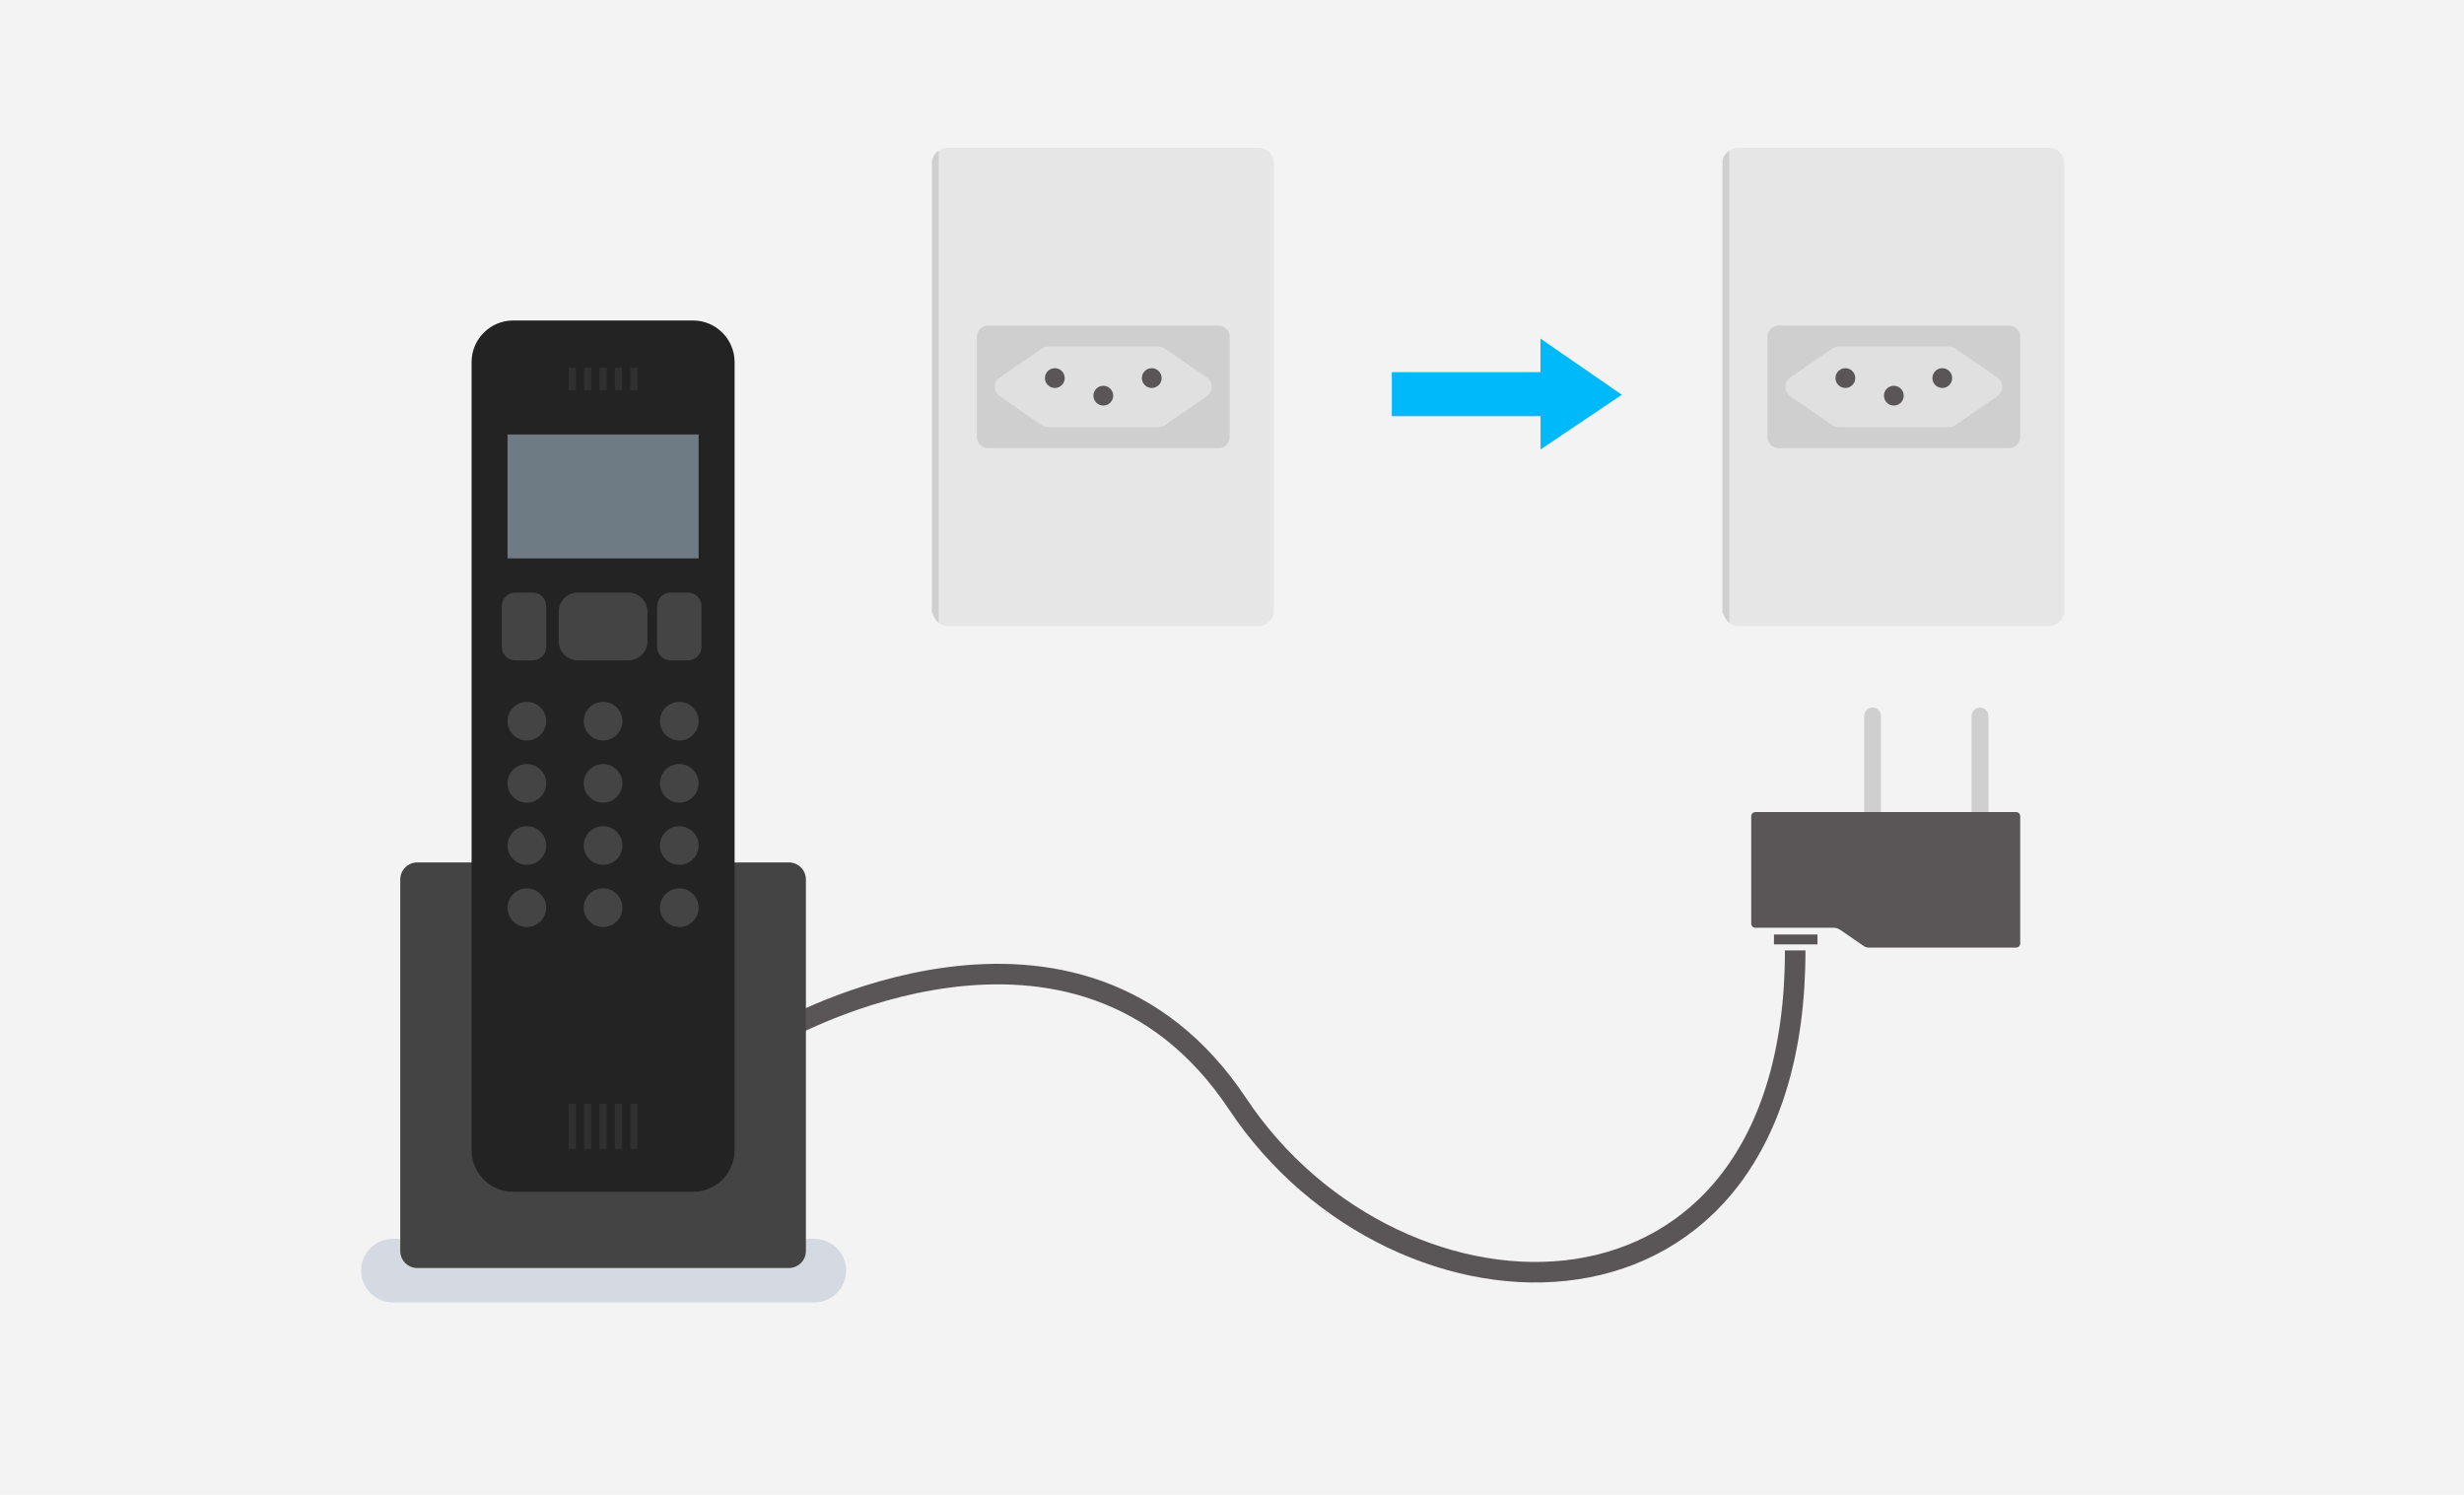<svg width="600" height="364" viewBox="0 0 600 364" fill="none" xmlns="http://www.w3.org/2000/svg">
<rect width="600" height="364" fill="#F3F3F3"/>
<path d="M190.132 251.3C190.132 251.3 262.253 210.024 301.359 268.818C340.465 327.611 437.143 329.846 437.143 231.46" stroke="#5A5657" stroke-width="5"/>
<path fill-rule="evenodd" clip-rule="evenodd" d="M198.283 317.188H95.678C91.413 317.188 87.923 313.698 87.923 309.433C87.923 305.168 91.413 301.678 95.678 301.678H198.283C202.548 301.678 206.038 305.168 206.038 309.433C206.038 313.698 202.548 317.188 198.283 317.188Z" fill="#D5DAE2"/>
<path fill-rule="evenodd" clip-rule="evenodd" d="M192.098 308.804H101.611C99.33 308.804 97.464 306.938 97.464 304.658V214.17C97.464 211.89 99.33 210.024 101.611 210.024H192.098C194.378 210.024 196.244 211.89 196.244 214.17V304.658C196.244 306.938 194.378 308.804 192.098 308.804" fill="#444444"/>
<path fill-rule="evenodd" clip-rule="evenodd" d="M168.765 290.246H124.945C119.383 290.246 114.833 285.695 114.833 280.134V88.16C114.833 82.599 119.383 78.048 124.945 78.048H168.765C174.327 78.048 178.877 82.599 178.877 88.16V280.134C178.877 285.695 174.327 290.246 168.765 290.246" fill="#232323"/>
<path fill-rule="evenodd" clip-rule="evenodd" d="M133.002 175.629C133.002 178.227 130.896 180.334 128.297 180.334C125.699 180.334 123.593 178.227 123.593 175.629C123.593 173.031 125.699 170.924 128.297 170.924C130.896 170.924 133.002 173.031 133.002 175.629" fill="#444444"/>
<path fill-rule="evenodd" clip-rule="evenodd" d="M151.56 175.629C151.56 178.227 149.454 180.334 146.855 180.334C144.257 180.334 142.151 178.227 142.151 175.629C142.151 173.031 144.257 170.924 146.855 170.924C149.454 170.924 151.56 173.031 151.56 175.629" fill="#444444"/>
<path fill-rule="evenodd" clip-rule="evenodd" d="M170.119 175.629C170.119 178.227 168.013 180.334 165.414 180.334C162.816 180.334 160.71 178.227 160.71 175.629C160.71 173.031 162.816 170.924 165.414 170.924C168.013 170.924 170.119 173.031 170.119 175.629" fill="#444444"/>
<path fill-rule="evenodd" clip-rule="evenodd" d="M133 190.769C133 193.367 130.894 195.474 128.295 195.474C125.697 195.474 123.591 193.367 123.591 190.769C123.591 188.171 125.697 186.064 128.295 186.064C130.894 186.064 133 188.171 133 190.769" fill="#444444"/>
<path fill-rule="evenodd" clip-rule="evenodd" d="M151.559 190.769C151.559 193.367 149.453 195.474 146.854 195.474C144.256 195.474 142.15 193.367 142.15 190.769C142.15 188.171 144.256 186.064 146.854 186.064C149.453 186.064 151.559 188.171 151.559 190.769" fill="#444444"/>
<path fill-rule="evenodd" clip-rule="evenodd" d="M170.118 190.769C170.118 193.367 168.012 195.474 165.413 195.474C162.815 195.474 160.709 193.367 160.709 190.769C160.709 188.171 162.815 186.064 165.413 186.064C168.012 186.064 170.118 188.171 170.118 190.769" fill="#444444"/>
<path fill-rule="evenodd" clip-rule="evenodd" d="M133 205.909C133 208.507 130.894 210.614 128.295 210.614C125.697 210.614 123.591 208.507 123.591 205.909C123.591 203.311 125.697 201.204 128.295 201.204C130.894 201.204 133 203.311 133 205.909" fill="#444444"/>
<path fill-rule="evenodd" clip-rule="evenodd" d="M151.559 205.909C151.559 208.507 149.453 210.614 146.854 210.614C144.256 210.614 142.15 208.507 142.15 205.909C142.15 203.311 144.256 201.204 146.854 201.204C149.453 201.204 151.559 203.311 151.559 205.909" fill="#444444"/>
<path fill-rule="evenodd" clip-rule="evenodd" d="M170.118 205.909C170.118 208.507 168.012 210.614 165.413 210.614C162.815 210.614 160.709 208.507 160.709 205.909C160.709 203.311 162.815 201.204 165.413 201.204C168.012 201.204 170.118 203.311 170.118 205.909" fill="#444444"/>
<path fill-rule="evenodd" clip-rule="evenodd" d="M133 221.05C133 223.648 130.894 225.755 128.295 225.755C125.697 225.755 123.591 223.648 123.591 221.05C123.591 218.452 125.697 216.345 128.295 216.345C130.894 216.345 133 218.452 133 221.05" fill="#444444"/>
<path fill-rule="evenodd" clip-rule="evenodd" d="M151.559 221.05C151.559 223.648 149.453 225.755 146.854 225.755C144.256 225.755 142.15 223.648 142.15 221.05C142.15 218.452 144.256 216.345 146.854 216.345C149.453 216.345 151.559 218.452 151.559 221.05" fill="#444444"/>
<path fill-rule="evenodd" clip-rule="evenodd" d="M170.118 221.05C170.118 223.648 168.012 225.755 165.413 225.755C162.815 225.755 160.709 223.648 160.709 221.05C160.709 218.452 162.815 216.345 165.413 216.345C168.012 216.345 170.118 218.452 170.118 221.05" fill="#444444"/>
<path fill-rule="evenodd" clip-rule="evenodd" d="M123.591 135.984H170.118V105.805H123.591V135.984Z" fill="#6F7B84"/>
<path fill-rule="evenodd" clip-rule="evenodd" d="M153.036 160.818H140.674C138.13 160.818 136.049 158.737 136.049 156.193V148.943C136.049 146.399 138.13 144.318 140.674 144.318H153.036C155.58 144.318 157.661 146.399 157.661 148.943V156.193C157.661 158.737 155.58 160.818 153.036 160.818" fill="#444444"/>
<path fill-rule="evenodd" clip-rule="evenodd" d="M129.731 160.818H125.466C123.668 160.818 122.196 159.347 122.196 157.548V147.588C122.196 145.789 123.668 144.318 125.466 144.318H129.731C131.529 144.318 133.001 145.789 133.001 147.588V157.548C133.001 159.347 131.529 160.818 129.731 160.818" fill="#444444"/>
<path fill-rule="evenodd" clip-rule="evenodd" d="M167.546 160.818H163.281C161.483 160.818 160.011 159.347 160.011 157.548V147.588C160.011 145.789 161.483 144.318 163.281 144.318H167.546C169.344 144.318 170.816 145.789 170.816 147.588V157.548C170.816 159.347 169.344 160.818 167.546 160.818" fill="#444444"/>
<path fill-rule="evenodd" clip-rule="evenodd" d="M138.48 95.068H140.23V89.568H138.48V95.068Z" fill="#303030"/>
<path fill-rule="evenodd" clip-rule="evenodd" d="M142.23 95.068H143.98V89.568H142.23V95.068Z" fill="#303030"/>
<path fill-rule="evenodd" clip-rule="evenodd" d="M145.98 95.068H147.73V89.568H145.98V95.068Z" fill="#303030"/>
<path fill-rule="evenodd" clip-rule="evenodd" d="M149.73 95.068H151.48V89.568H149.73V95.068Z" fill="#303030"/>
<path fill-rule="evenodd" clip-rule="evenodd" d="M153.48 95.068H155.23V89.568H153.48V95.068Z" fill="#303030"/>
<path fill-rule="evenodd" clip-rule="evenodd" d="M138.48 279.818H140.23V268.818H138.48V279.818Z" fill="#303030"/>
<path fill-rule="evenodd" clip-rule="evenodd" d="M142.23 279.818H143.98V268.818H142.23V279.818Z" fill="#303030"/>
<path fill-rule="evenodd" clip-rule="evenodd" d="M145.98 279.818H147.73V268.818H145.98V279.818Z" fill="#303030"/>
<path fill-rule="evenodd" clip-rule="evenodd" d="M149.73 279.818H151.48V268.818H149.73V279.818Z" fill="#303030"/>
<path fill-rule="evenodd" clip-rule="evenodd" d="M153.48 279.818H155.23V268.818H153.48V279.818Z" fill="#303030"/>
<path d="M306.449 152.444H230.871C228.822 152.444 227.146 150.768 227.146 148.719V39.713C227.146 37.664 228.822 35.988 230.871 35.988H306.449C308.498 35.988 310.174 37.664 310.174 39.713V148.719C310.174 150.768 308.498 152.444 306.449 152.444Z" fill="#E6E6E6"/>
<path d="M296.674 109.155H240.645C239.128 109.155 237.886 107.914 237.886 106.396V82.037C237.886 80.519 239.128 79.277 240.645 79.277H296.674C298.192 79.277 299.434 80.519 299.434 82.037V106.396C299.434 107.914 298.192 109.155 296.674 109.155Z" fill="#CFCFCF"/>
<path d="M283.633 84.88L293.858 91.926C295.461 93.032 295.461 95.401 293.858 96.506L283.633 103.553C283.169 103.873 282.619 104.044 282.055 104.044H255.266C254.702 104.044 254.152 103.873 253.688 103.553L243.463 96.506C241.859 95.401 241.859 93.032 243.463 91.926L253.688 84.88C254.152 84.56 254.702 84.389 255.266 84.389H282.055C282.619 84.389 283.169 84.56 283.633 84.88Z" fill="#E0E0E0"/>
<path d="M256.859 94.482C258.189 94.482 259.267 93.404 259.267 92.074C259.267 90.744 258.189 89.666 256.859 89.666C255.529 89.666 254.451 90.744 254.451 92.074C254.451 93.404 255.529 94.482 256.859 94.482Z" fill="#5A5657"/>
<path d="M280.461 94.482C281.791 94.482 282.869 93.404 282.869 92.074C282.869 90.744 281.791 89.666 280.461 89.666C279.131 89.666 278.053 90.744 278.053 92.074C278.053 93.404 279.131 94.482 280.461 94.482Z" fill="#5A5657"/>
<path d="M268.66 98.766C269.99 98.766 271.068 97.688 271.068 96.358C271.068 95.028 269.99 93.95 268.66 93.95C267.33 93.95 266.252 95.028 266.252 96.358C266.252 97.688 267.33 98.766 268.66 98.766Z" fill="#5A5657"/>
<path d="M228.579 36.614C228.027 37.12 226.923 38.037 226.923 39.713C226.923 43.373 226.923 148.929 226.923 148.929C226.923 148.929 227.475 150.753 228.579 151.69V36.614Z" fill="#CFCFCF"/>
<path d="M498.949 152.444H423.371C421.322 152.444 419.646 150.768 419.646 148.719V39.713C419.646 37.664 421.322 35.988 423.371 35.988H498.949C500.998 35.988 502.674 37.664 502.674 39.713V148.719C502.674 150.768 500.998 152.444 498.949 152.444Z" fill="#E6E6E6"/>
<path d="M489.174 109.155H433.145C431.628 109.155 430.386 107.914 430.386 106.396V82.037C430.386 80.519 431.628 79.277 433.145 79.277H489.174C490.692 79.277 491.934 80.519 491.934 82.037V106.396C491.934 107.914 490.692 109.155 489.174 109.155Z" fill="#CFCFCF"/>
<path d="M476.133 84.88L486.358 91.926C487.961 93.032 487.961 95.401 486.358 96.506L476.133 103.553C475.669 103.873 475.119 104.044 474.555 104.044H447.766C447.202 104.044 446.652 103.873 446.188 103.553L435.963 96.506C434.359 95.401 434.359 93.032 435.963 91.926L446.188 84.88C446.652 84.56 447.202 84.389 447.766 84.389H474.555C475.119 84.389 475.669 84.56 476.133 84.88Z" fill="#E0E0E0"/>
<path d="M449.359 94.482C450.689 94.482 451.767 93.404 451.767 92.074C451.767 90.744 450.689 89.666 449.359 89.666C448.029 89.666 446.951 90.744 446.951 92.074C446.951 93.404 448.029 94.482 449.359 94.482Z" fill="#5A5657"/>
<path d="M472.961 94.482C474.291 94.482 475.369 93.404 475.369 92.074C475.369 90.744 474.291 89.666 472.961 89.666C471.631 89.666 470.553 90.744 470.553 92.074C470.553 93.404 471.631 94.482 472.961 94.482Z" fill="#5A5657"/>
<path d="M461.16 98.766C462.49 98.766 463.568 97.688 463.568 96.358C463.568 95.028 462.49 93.95 461.16 93.95C459.83 93.95 458.752 95.028 458.752 96.358C458.752 97.688 459.83 98.766 461.16 98.766Z" fill="#5A5657"/>
<path d="M421.079 36.614C420.527 37.12 419.423 38.037 419.423 39.713C419.423 43.373 419.423 148.929 419.423 148.929C419.423 148.929 419.975 150.753 421.079 151.69V36.614Z" fill="#CFCFCF"/>
<path d="M375.115 90.617C375.115 87.879 375.115 85.231 375.115 82.46C381.772 87.054 388.317 91.571 394.923 96.131C388.332 100.572 381.786 104.981 375.139 109.46C375.139 106.707 375.139 104.058 375.139 101.363C363.037 101.363 351.003 101.363 338.923 101.363C338.923 97.769 338.923 94.22 338.923 90.617C350.942 90.617 362.974 90.617 375.115 90.617Z" fill="#00B9FA"/>
<path d="M458.027 197.764V174.421C458.027 173.267 457.129 172.323 455.975 172.323C454.821 172.323 453.923 173.268 453.923 174.421V197.765H458.027V197.764Z" fill="#CFCFCF"/>
<path d="M484.189 197.764V174.421C484.189 173.267 483.291 172.323 482.137 172.323C480.983 172.323 480.085 173.268 480.085 174.421V197.765H484.189V197.764Z" fill="#CFCFCF"/>
<rect x="431.972" y="227.578" width="10.593" height="2.409" fill="#5A5657"/>
<path fill-rule="evenodd" clip-rule="evenodd" d="M491.934 198.766C491.934 198.213 491.486 197.766 490.934 197.766H427.434C426.882 197.766 426.434 198.213 426.434 198.766V224.939C426.434 225.491 426.882 225.939 427.434 225.939H446.431C447.037 225.939 447.63 226.122 448.129 226.466L453.88 230.414C454.213 230.643 454.608 230.766 455.012 230.766H490.934C491.486 230.766 491.934 230.318 491.934 229.766V198.766Z" fill="#5A5657"/>
</svg>
